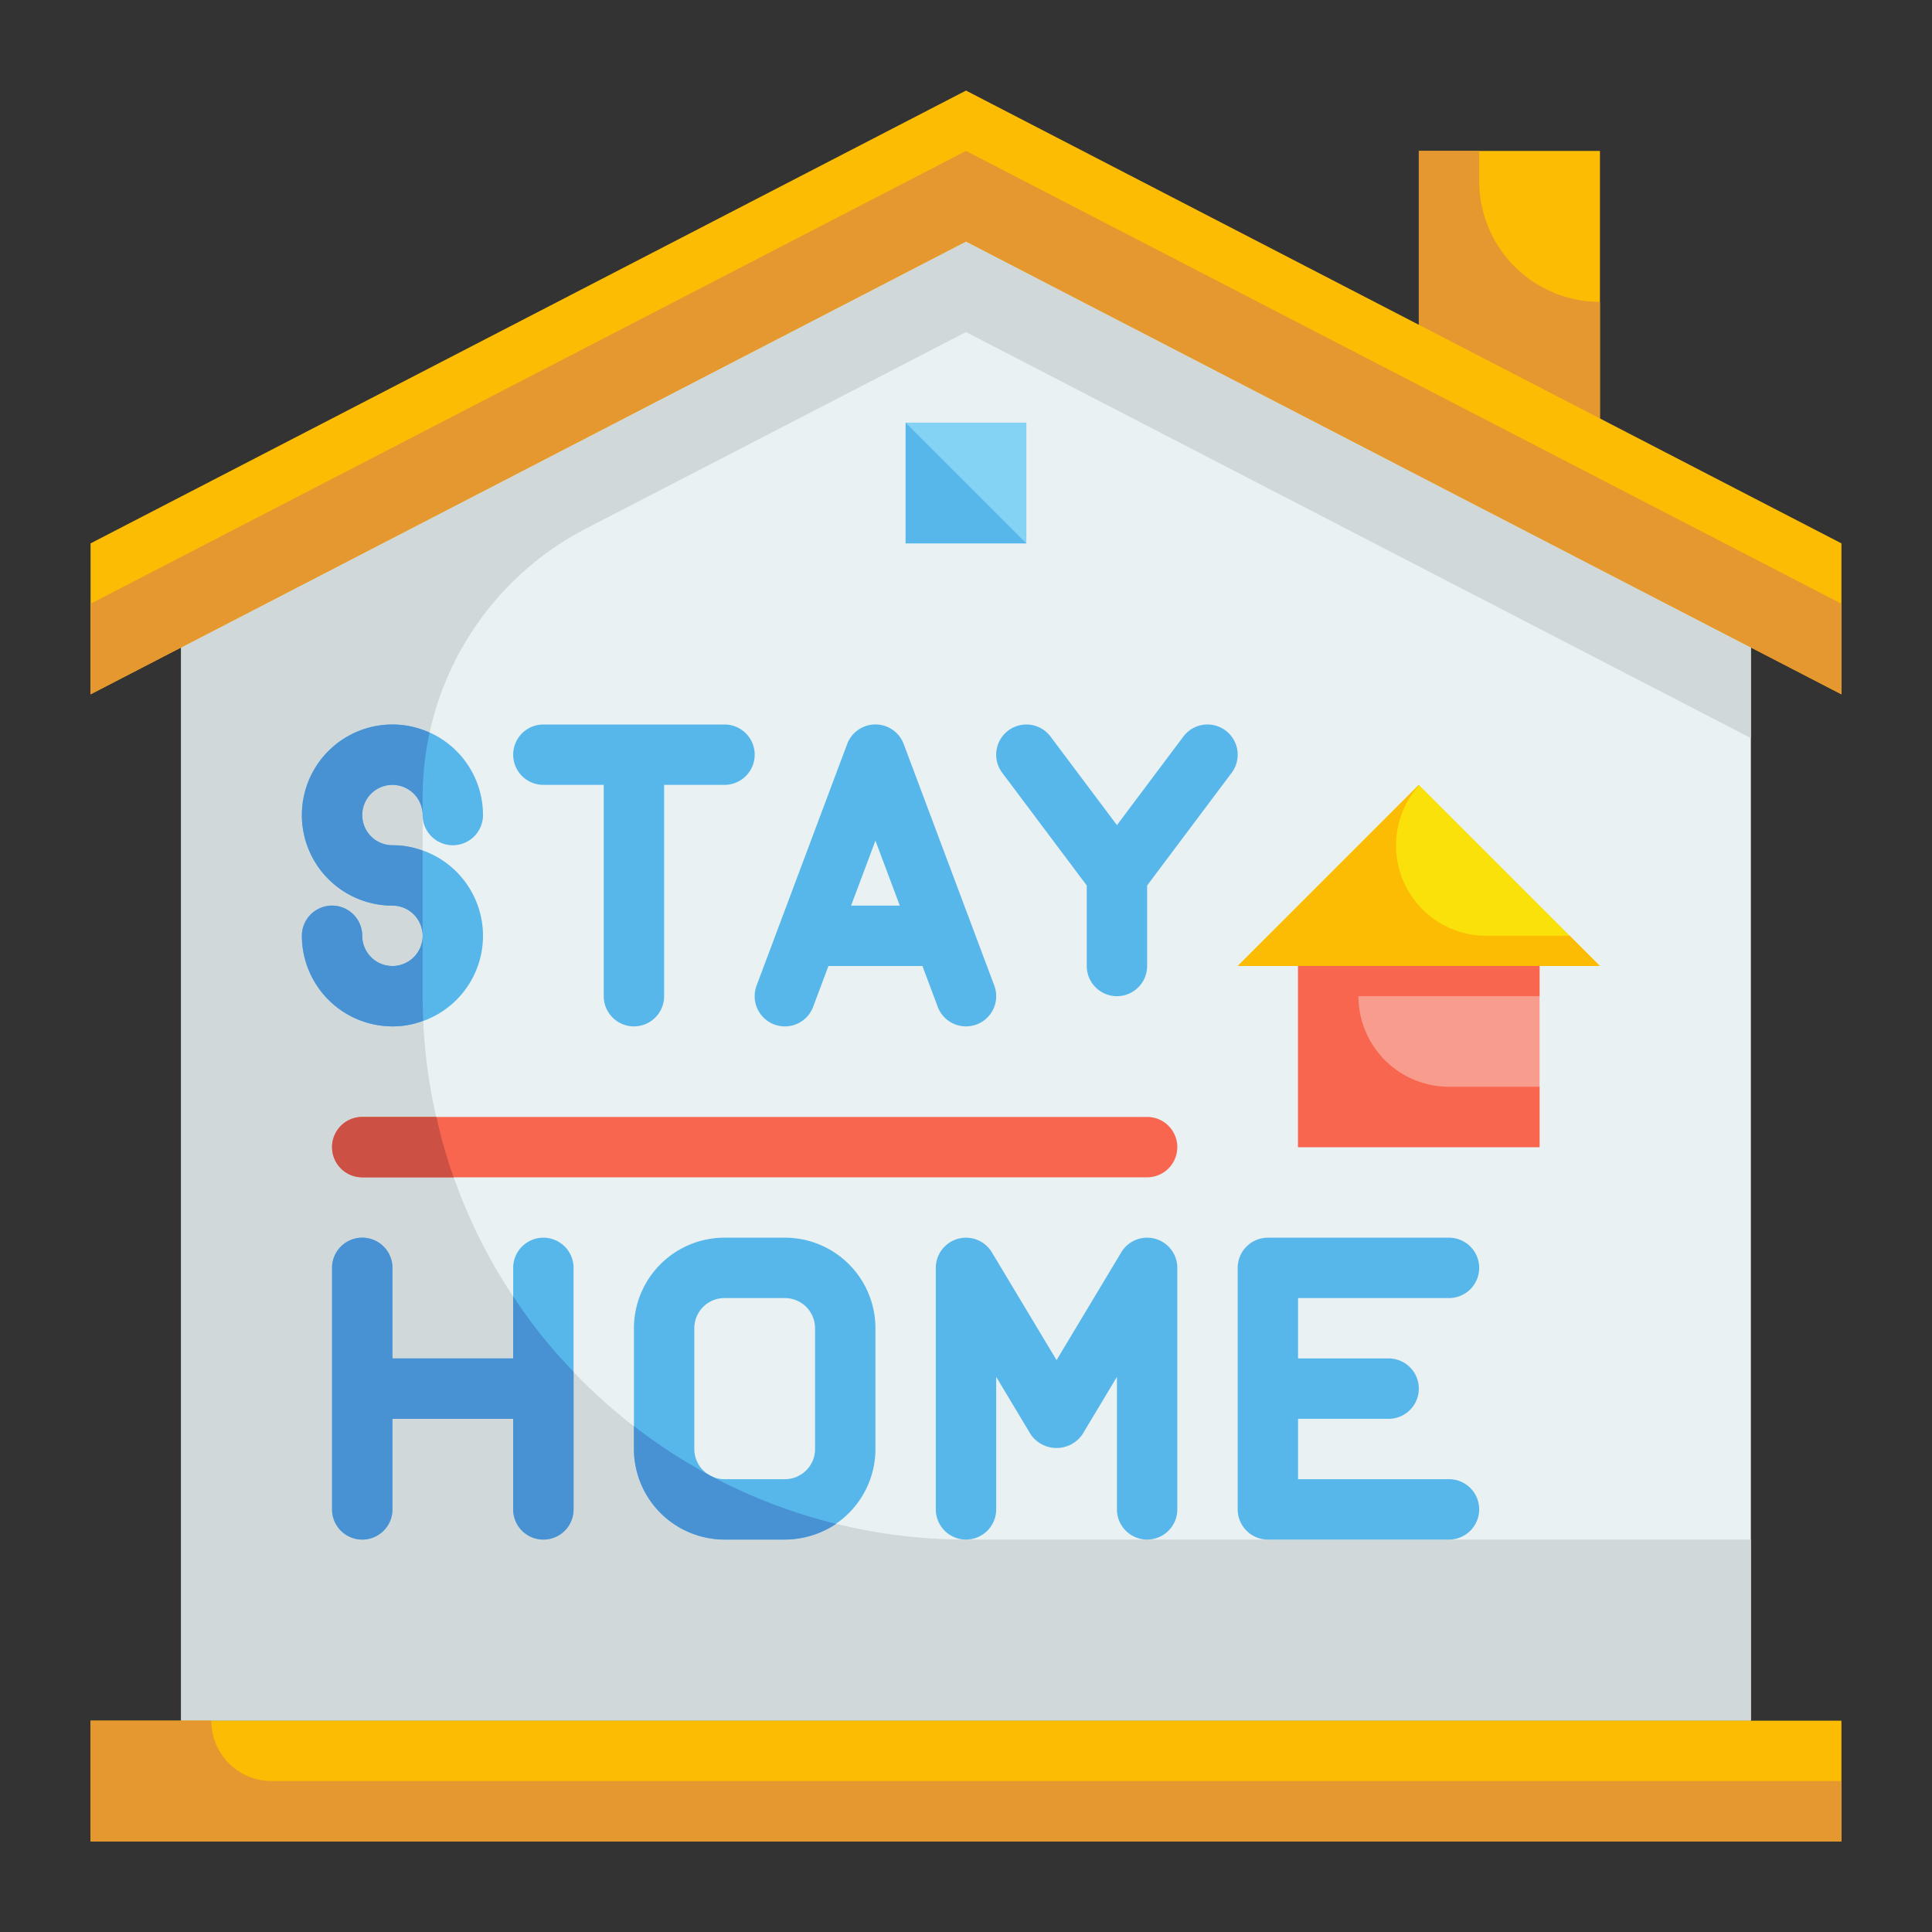 <svg height="512" viewBox="0 0 64 64" width="512" xmlns="http://www.w3.org/2000/svg"><rect x="0" y="0" width="64" height="64" fill="#333333" stroke="none"/><g id="Flat"><g id="Flat-2" data-name="Flat"><g><g><path d="m58 57h-52v-39l26-13 26 13z" fill="#e9f1f2"/><path d="m14 26.4v6.6a18 18 0 0 0 18 18h26v6h-52v-39l26-13 26 13v6.45l-26-13.45-12.59 6.51a10.018 10.018 0 0 0 -5.41 8.89z" fill="#d0d8da"/><path d="m30 14h4v4h-4z" fill="#84d2f4"/><path d="m47 5h6v10h-6z" fill="#fcbc04"/><path d="m49 6v-1h-2v10h6v-5a4 4 0 0 1 -4-4z" fill="#e59730"/><path d="m3 57h58v4h-58z" fill="#fcbc04"/><path d="m7 57h-4v4h58v-2h-52a2 2 0 0 1 -2-2z" fill="#e59730"/><path d="m61 23-29-15v-5l29 15z" fill="#fcbc04"/><path d="m32 8-29 15v-5l29-15z" fill="#fcbc04"/><path d="m32 8 29 15v-3l-29-15z" fill="#e59730"/><path d="m3 23 29-15v-3l-29 15z" fill="#e59730"/><path d="m34 18h-4v-4z" fill="#57b7eb"/></g><path d="m43 32h8v6h-8z" fill="#f89c8d"/><path d="m53 32h-12l6-6z" fill="#f9e109"/><path d="m53 32h-12l6-6 .01.01a2.992 2.992 0 0 0 2.23 4.99h2.76z" fill="#fcbc04"/><path d="m51 33h-6a3 3 0 0 0 3 3h3v2h-8v-6h8z" fill="#f8664f"/><g><g fill="#57b7eb"><path d="m16 31a3 3 0 0 0 -3-3 1 1 0 1 1 1-1 1 1 0 0 0 2 0 3 3 0 1 0 -3 3 1 1 0 1 1 -1 1 1 1 0 0 0 -2 0 3 3 0 0 0 6 0z"/><path d="m18 26h2v7a1 1 0 0 0 2 0v-7h2a1 1 0 0 0 0-2h-6a1 1 0 0 0 0 2z"/><path d="m25.649 33.937a1 1 0 0 0 1.288-.586l.506-1.351h3.114l.506 1.351a1 1 0 0 0 .937.649 1.029 1.029 0 0 0 .351-.063 1 1 0 0 0 .586-1.288l-3-8a1 1 0 0 0 -1.874 0l-3 8a1 1 0 0 0 .586 1.288zm3.351-6.089.807 2.152h-1.614z"/><path d="m39.2 24.4-2.2 2.933-2.2-2.933a1 1 0 0 0 -1.6 1.2l2.8 3.733v2.667a1 1 0 0 0 2 0v-2.667l2.8-3.733a1 1 0 0 0 -1.6-1.2z"/><path d="m18 41a1 1 0 0 0 -1 1v3h-4v-3a1 1 0 0 0 -2 0v8a1 1 0 0 0 2 0v-3h4v3a1 1 0 0 0 2 0v-8a1 1 0 0 0 -1-1z"/><path d="m26 41h-2a3 3 0 0 0 -3 3v4a3 3 0 0 0 3 3h2a3 3 0 0 0 3-3v-4a3 3 0 0 0 -3-3zm1 7a1 1 0 0 1 -1 1h-2a1 1 0 0 1 -1-1v-4a1 1 0 0 1 1-1h2a1 1 0 0 1 1 1z"/><path d="m38.267 41.036a1 1 0 0 0 -1.124.449l-2.143 3.571-2.143-3.571a1 1 0 0 0 -1.857.515v8a1 1 0 0 0 2 0v-4.39l1.143 1.905a1.039 1.039 0 0 0 1.714 0l1.143-1.905v4.39a1 1 0 0 0 2 0v-8a1 1 0 0 0 -.733-.964z"/><path d="m48 49h-5v-2h3a1 1 0 0 0 0-2h-3v-2h5a1 1 0 0 0 0-2h-6a1 1 0 0 0 -1 1v8a1 1 0 0 0 1 1h6a1 1 0 0 0 0-2z"/></g><path d="m38 37h-26a1 1 0 0 0 0 2h26a1 1 0 0 0 0-2z" fill="#f8664f"/><path d="m13 34a3.009 3.009 0 0 1 -3-3 1 1 0 0 1 2 0 1 1 0 0 0 2 0v2c0 .27.01.54.02.81a2.681 2.681 0 0 1 -1.02.19z" fill="#4891d3"/><path d="m12 37h2.46a15.229 15.229 0 0 0 .57 2h-3.03a1 1 0 0 1 0-2z" fill="#cc5144"/><path d="m17 42.94a16.488 16.488 0 0 0 2 2.5v4.56a1 1 0 0 1 -2 0v-3h-4v3a1 1 0 0 1 -2 0v-8a1 1 0 0 1 2 0v3h4z" fill="#4891d3"/><path d="m27.7 50.48a3.126 3.126 0 0 1 -1.7.52h-2a3.009 3.009 0 0 1 -3-3v-.76a17.852 17.852 0 0 0 6.7 3.24z" fill="#4891d3"/><path d="m14 28.18v2.82a1 1 0 0 0 -1-1 3 3 0 0 1 0-6 2.952 2.952 0 0 1 1.23.27 10 10 0 0 0 -.23 2.13v.6a1 1 0 1 0 -1 1 2.772 2.772 0 0 1 1 .18z" fill="#4891d3"/></g></g></g></g></svg>